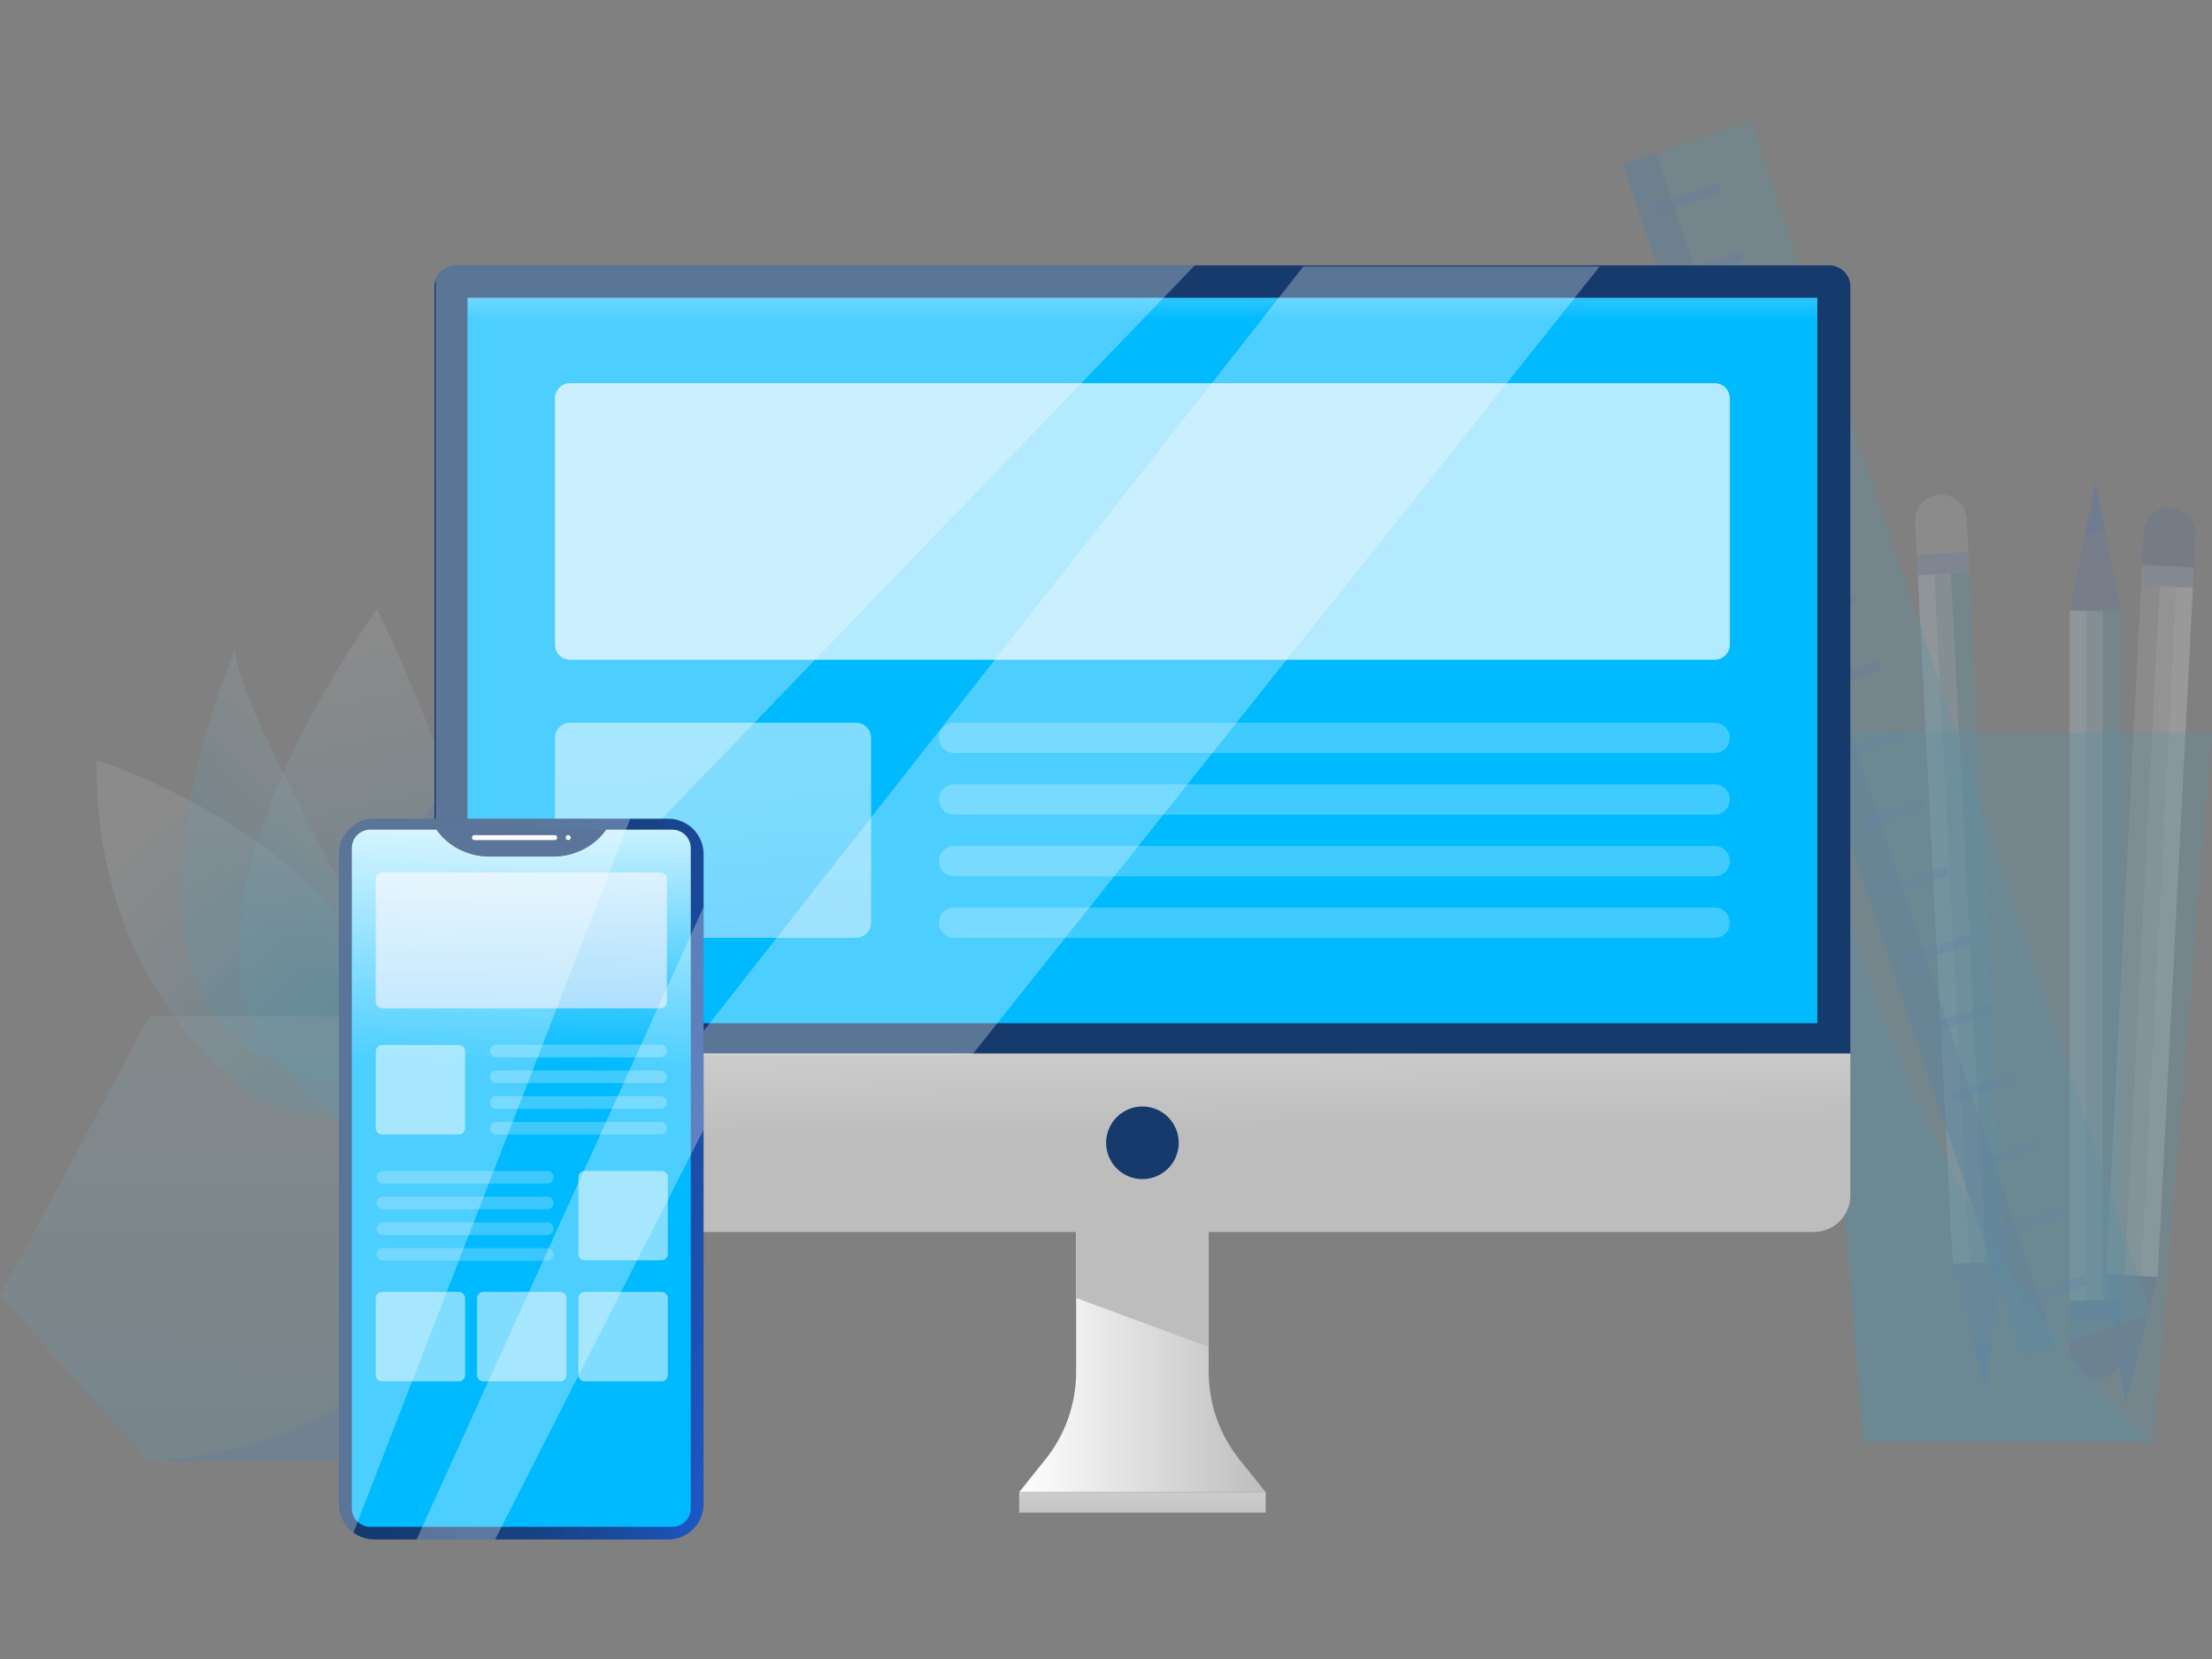 <svg width="600" height="450" viewBox="0 0 600 450" fill="none" xmlns="http://www.w3.org/2000/svg">
<rect x="0" y="0" width="600" height="450" fill="#808080" stroke="none"/>
<g opacity="0.3">
<path opacity="0.3" d="M102.277 165.278C102.277 165.278 40.601 248.824 75.78 288.703C110.958 328.583 119.536 288.703 119.536 288.703C119.536 288.703 154.056 273.379 102.277 165.278Z" fill="url(#paint0_linear)"/>
<path opacity="0.3" d="M63.673 176.772C63.673 176.772 20.435 274.654 82.616 292.082C144.798 309.511 69.204 210.437 63.673 176.772Z" fill="url(#paint1_linear)"/>
<path opacity="0.3" d="M100.553 287.942C100.553 287.942 81.647 251.531 144.241 183.763C144.241 183.763 171.419 277.984 100.553 287.942Z" fill="url(#paint2_linear)"/>
<path opacity="0.3" d="M26.194 206.174C26.194 206.174 86.739 224.777 109.122 273.674C131.504 322.571 70.882 298.39 70.882 298.39C70.882 298.39 25.713 272.493 26.194 206.174Z" fill="url(#paint3_linear)"/>
<path opacity="0.3" d="M164.496 200.653C164.496 200.653 93.49 238.43 96.29 287.603C99.09 336.776 174.489 260.748 164.496 200.653Z" fill="url(#paint4_linear)"/>
<path opacity="0.3" d="M190.664 351.549L150.176 396.354H40.489L0 351.549L40.488 275.717H150.174L190.664 351.549Z" fill="url(#paint5_linear)"/>
<path opacity="0.3" d="M190.664 351.548L150.176 396.354H40.489C144.761 389.942 150.176 275.717 150.176 275.717L190.664 351.548Z" fill="url(#paint6_linear)"/>
<path opacity="0.3" d="M575.417 165.656H561.385V352.772H575.417V165.656Z" fill="url(#paint7_linear)"/>
<path opacity="0.3" d="M570.37 165.656H561.385V352.772H570.37V165.656Z" fill="url(#paint8_linear)"/>
<path opacity="0.3" d="M565.877 165.656H561.385V352.772H565.877V165.656Z" fill="url(#paint9_linear)"/>
<path opacity="0.3" d="M561.385 352.772H575.416V367.277C575.416 368.198 575.235 369.11 574.882 369.961C574.53 370.813 574.013 371.586 573.361 372.237C572.71 372.889 571.937 373.406 571.085 373.758C570.234 374.111 569.322 374.292 568.401 374.292V374.292C566.54 374.292 564.755 373.553 563.44 372.237C562.124 370.922 561.385 369.137 561.385 367.277V352.772Z" fill="url(#paint10_linear)"/>
<path opacity="0.3" d="M568.402 130.825L573.313 155.222L575.415 165.655H561.384L563.485 155.222L568.402 130.825Z" fill="url(#paint11_linear)"/>
<path opacity="0.3" d="M561.385 358.358H575.417V352.772H561.385V358.358Z" fill="url(#paint12_linear)"/>
<path opacity="0.3" d="M568.402 130.825L571.117 144.312L565.511 145.17L568.402 130.825Z" fill="url(#paint13_linear)"/>
<path opacity="0.3" d="M580.781 158.719L571.238 345.649L585.256 346.364L594.799 159.435L580.781 158.719Z" fill="url(#paint14_linear)"/>
<path opacity="0.3" d="M585.822 158.975L576.28 345.905L585.255 346.363L594.798 159.433L585.822 158.975Z" fill="url(#paint15_linear)"/>
<path opacity="0.3" d="M590.309 159.203L580.766 346.133L585.254 346.362L594.797 159.433L590.309 159.203Z" fill="url(#paint16_linear)"/>
<path opacity="0.3" d="M594.749 159.486L580.736 158.774L581.472 144.288C581.519 143.368 581.746 142.466 582.141 141.634C582.537 140.801 583.092 140.055 583.776 139.438C584.46 138.82 585.258 138.343 586.126 138.034C586.994 137.725 587.915 137.59 588.835 137.637V137.637C589.755 137.684 590.657 137.911 591.489 138.307C592.321 138.702 593.068 139.257 593.685 139.941C594.303 140.625 594.78 141.424 595.089 142.292C595.398 143.16 595.532 144.08 595.486 145L594.749 159.486Z" fill="url(#paint17_linear)"/>
<path opacity="0.3" d="M576.477 380.791L572.811 356.175L571.242 345.65L585.254 346.362L582.626 356.674L576.477 380.791Z" fill="url(#paint18_linear)"/>
<path opacity="0.3" d="M595.034 153.906L581.02 153.194L580.736 158.773L594.751 159.485L595.034 153.906Z" fill="url(#paint19_linear)"/>
<path opacity="0.3" d="M576.477 380.791L574.45 367.182L580.092 366.61L576.477 380.791Z" fill="url(#paint20_linear)"/>
<path opacity="0.3" d="M534.214 155.31L520.2 156.022L529.696 342.898L543.71 342.185L534.214 155.31Z" fill="url(#paint21_linear)"/>
<path opacity="0.3" d="M529.172 155.566L520.2 156.022L529.696 342.898L538.668 342.442L529.172 155.566Z" fill="url(#paint22_linear)"/>
<path opacity="0.3" d="M524.686 155.794L520.2 156.022L529.696 342.898L534.182 342.67L524.686 155.794Z" fill="url(#paint23_linear)"/>
<path opacity="0.3" d="M520.199 156.023L534.213 155.31L533.477 140.824C533.382 138.966 532.553 137.221 531.172 135.974C529.792 134.727 527.972 134.079 526.114 134.174V134.174C524.255 134.268 522.511 135.097 521.263 136.478C520.016 137.859 519.369 139.678 519.463 141.536L520.199 156.023Z" fill="url(#paint24_linear)"/>
<path opacity="0.3" d="M538.474 377.327L542.14 352.712L543.709 342.186L529.696 342.899L532.325 353.211L538.474 377.327Z" fill="url(#paint25_linear)"/>
<path opacity="0.3" d="M520.199 156.022L534.214 155.31L533.93 149.731L519.916 150.443L520.199 156.022Z" fill="url(#paint26_linear)"/>
<path opacity="0.3" d="M538.473 377.327L540.5 363.719L534.858 363.146L538.473 377.327Z" fill="url(#paint27_linear)"/>
<path opacity="0.3" d="M474.961 33L440.188 44.663L548.689 368.151L583.462 356.488L474.961 33Z" fill="url(#paint28_linear)"/>
<path opacity="0.3" d="M449.153 41.657L440.188 44.663L548.689 368.151L557.654 365.145L449.153 41.657Z" fill="url(#paint29_linear)"/>
<path opacity="0.3" d="M472.16 68.355L455.047 74.095L455.85 76.489L472.963 70.749L472.16 68.355Z" fill="url(#paint30_linear)"/>
<path opacity="0.3" d="M465.949 49.839L448.836 55.579L449.639 57.973L466.752 52.233L465.949 49.839Z" fill="url(#paint31_linear)"/>
<path opacity="0.3" d="M478.37 86.87L461.257 92.611L462.06 95.005L479.173 89.265L478.37 86.87Z" fill="url(#paint32_linear)"/>
<path opacity="0.3" d="M484.58 105.386L467.468 111.127L468.271 113.521L485.384 107.781L484.58 105.386Z" fill="url(#paint33_linear)"/>
<path opacity="0.3" d="M490.791 123.902L473.678 129.642L474.481 132.037L491.594 126.296L490.791 123.902Z" fill="url(#paint34_linear)"/>
<path opacity="0.3" d="M497.003 142.418L479.888 148.159L480.692 150.553L497.806 144.813L497.003 142.418Z" fill="url(#paint35_linear)"/>
<path opacity="0.3" d="M503.212 160.934L486.099 166.674L486.902 169.069L504.015 163.328L503.212 160.934Z" fill="url(#paint36_linear)"/>
<path opacity="0.3" d="M509.424 179.45L492.309 185.19L493.112 187.585L510.227 181.845L509.424 179.45Z" fill="url(#paint37_linear)"/>
<path opacity="0.3" d="M515.633 197.966L498.52 203.707L499.323 206.101L516.436 200.36L515.633 197.966Z" fill="url(#paint38_linear)"/>
<path opacity="0.3" d="M521.843 216.482L504.73 222.222L505.533 224.617L522.646 218.876L521.843 216.482Z" fill="url(#paint39_linear)"/>
<path opacity="0.3" d="M528.054 234.998L510.941 240.738L511.744 243.133L528.857 237.392L528.054 234.998Z" fill="url(#paint40_linear)"/>
<path opacity="0.3" d="M534.266 253.514L517.151 259.254L517.954 261.649L535.069 255.908L534.266 253.514Z" fill="url(#paint41_linear)"/>
<path opacity="0.3" d="M540.474 272.03L523.362 277.77L524.165 280.164L541.278 274.424L540.474 272.03Z" fill="url(#paint42_linear)"/>
<path opacity="0.3" d="M546.685 290.546L529.572 296.286L530.375 298.68L547.488 292.94L546.685 290.546Z" fill="url(#paint43_linear)"/>
<path opacity="0.3" d="M552.895 309.062L535.782 314.802L536.586 317.197L553.698 311.456L552.895 309.062Z" fill="url(#paint44_linear)"/>
<path opacity="0.3" d="M559.106 327.577L541.993 333.318L542.796 335.712L559.909 329.972L559.106 327.577Z" fill="url(#paint45_linear)"/>
<path opacity="0.3" d="M565.316 346.094L548.203 351.834L549.007 354.228L566.119 348.488L565.316 346.094Z" fill="url(#paint46_linear)"/>
<path opacity="0.3" d="M505.429 391.15H584.321L600 198.818H489.75L505.429 391.15Z" fill="url(#paint47_linear)"/>
<path opacity="0.3" d="M489.75 198.818C489.75 198.818 508.964 324.637 584.321 391.15H505.429L489.75 198.818Z" fill="url(#paint48_linear)"/>
</g>
<path d="M343.323 404.747H276.443L283.558 395.872C288.96 389.139 291.903 380.766 291.902 372.134V309.976H327.85V372.134C327.854 380.765 330.797 389.137 336.194 395.872L343.323 404.747Z" fill="url(#paint49_linear)"/>
<path d="M343.321 404.751H276.44V410.29H343.321V404.751Z" fill="url(#paint50_linear)"/>
<path d="M327.851 316.949V365.356L291.903 352.071V316.949H327.851Z" fill="url(#paint51_linear)"/>
<path d="M501.905 77.705L501.9 285.784H117.853L117.857 77.705C117.858 77.034 117.975 76.368 118.202 75.738C118.605 74.638 119.337 73.689 120.297 73.019C121.257 72.349 122.4 71.99 123.571 71.991H496.191C496.942 71.991 497.685 72.139 498.378 72.426C499.071 72.713 499.701 73.134 500.232 73.665C500.762 74.195 501.183 74.825 501.47 75.518C501.757 76.212 501.905 76.954 501.905 77.705Z" fill="url(#paint52_linear)"/>
<path d="M117.856 285.784H501.906V324.247C501.906 326.881 500.859 329.406 498.997 331.269C497.135 333.131 494.61 334.177 491.976 334.177H127.785C125.152 334.177 122.626 333.131 120.764 331.269C118.902 329.406 117.856 326.881 117.856 324.247V285.784Z" fill="url(#paint53_linear)"/>
<path d="M492.948 80.769H126.814V277.555H492.948V80.769Z" fill="url(#paint54_linear)"/>
<path d="M319.465 312.243C320.715 306.95 317.437 301.646 312.143 300.397C306.85 299.147 301.546 302.425 300.297 307.718C299.047 313.011 302.325 318.315 307.618 319.565C312.911 320.815 318.215 317.537 319.465 312.243Z" fill="url(#paint55_linear)"/>
<path opacity="0.5" d="M232.183 196.038H154.636C152.371 196.038 150.535 197.874 150.535 200.139V250.287C150.535 252.552 152.371 254.388 154.636 254.388H232.183C234.448 254.388 236.283 252.552 236.283 250.287V200.139C236.283 197.874 234.448 196.038 232.183 196.038Z" fill="url(#paint56_linear)"/>
<path opacity="0.7" d="M465.117 103.937H154.636C152.371 103.937 150.535 105.773 150.535 108.038V174.855C150.535 177.12 152.371 178.956 154.636 178.956H465.117C467.382 178.956 469.218 177.12 469.218 174.855V108.038C469.218 105.773 467.382 103.937 465.117 103.937Z" fill="url(#paint57_linear)"/>
<g opacity="0.5">
<path opacity="0.5" d="M465.117 204.239H258.788C257.7 204.239 256.657 203.807 255.888 203.038C255.119 202.269 254.687 201.226 254.687 200.138V200.138C254.687 199.051 255.119 198.008 255.888 197.239C256.657 196.47 257.7 196.038 258.788 196.038H465.117C465.656 196.038 466.189 196.144 466.686 196.35C467.184 196.556 467.636 196.858 468.017 197.239C468.397 197.62 468.699 198.072 468.906 198.569C469.112 199.067 469.218 199.6 469.218 200.138C469.218 200.677 469.112 201.21 468.906 201.707C468.699 202.205 468.397 202.657 468.017 203.038C467.636 203.419 467.184 203.721 466.686 203.927C466.189 204.133 465.656 204.239 465.117 204.239V204.239Z" fill="url(#paint58_linear)"/>
<path opacity="0.5" d="M465.117 254.388H258.788C257.7 254.388 256.657 253.956 255.888 253.187C255.119 252.418 254.687 251.375 254.687 250.287C254.687 249.2 255.119 248.157 255.888 247.388C256.657 246.619 257.7 246.187 258.788 246.187H465.117C465.656 246.187 466.189 246.293 466.686 246.499C467.184 246.705 467.636 247.007 468.017 247.388C468.397 247.768 468.699 248.221 468.906 248.718C469.112 249.216 469.218 249.749 469.218 250.287V250.287C469.218 250.826 469.112 251.359 468.906 251.856C468.699 252.354 468.397 252.806 468.017 253.187C467.636 253.568 467.184 253.87 466.686 254.076C466.189 254.282 465.656 254.388 465.117 254.388V254.388Z" fill="url(#paint59_linear)"/>
<path opacity="0.5" d="M465.117 229.471H258.788C256.523 229.471 254.687 231.307 254.687 233.571C254.687 235.836 256.523 237.672 258.788 237.672H465.117C467.382 237.672 469.217 235.836 469.217 233.571C469.217 231.307 467.382 229.471 465.117 229.471Z" fill="url(#paint60_linear)"/>
<path opacity="0.5" d="M465.117 220.955H258.788C257.7 220.955 256.657 220.523 255.888 219.754C255.119 218.985 254.687 217.942 254.687 216.855V216.855C254.687 215.767 255.119 214.724 255.888 213.955C256.657 213.186 257.7 212.754 258.788 212.754H465.117C466.205 212.754 467.248 213.186 468.017 213.955C468.786 214.724 469.218 215.767 469.218 216.855V216.855C469.218 217.393 469.112 217.926 468.906 218.424C468.699 218.921 468.397 219.373 468.017 219.754C467.636 220.135 467.184 220.437 466.686 220.643C466.189 220.849 465.656 220.955 465.117 220.955V220.955Z" fill="url(#paint61_linear)"/>
</g>
<path opacity="0.3" d="M324.076 71.991L130.066 273.462L118.202 285.784V75.738C118.605 74.638 119.337 73.689 120.297 73.019C121.257 72.349 122.4 71.99 123.571 71.991H324.076Z" fill="white"/>
<path opacity="0.3" d="M433.911 72.266L263.742 286.058L185.842 286.053L353.537 72.266H433.911Z" fill="white"/>
<path d="M160.013 225.281H112.853V238.859H160.013V225.281Z" fill="url(#paint62_linear)"/>
<path d="M181.24 222.077H101.556C100.295 222.077 99.045 222.326 97.88 222.809C96.714 223.292 95.655 224 94.763 224.893C93.871 225.785 93.164 226.845 92.681 228.01C92.199 229.176 91.951 230.426 91.951 231.688V407.975C91.954 410.521 92.966 412.963 94.767 414.764C96.568 416.565 99.01 417.578 101.556 417.58H181.24C182.502 417.58 183.751 417.332 184.917 416.85C186.083 416.367 187.143 415.66 188.035 414.768C188.927 413.876 189.635 412.817 190.119 411.651C190.602 410.486 190.851 409.236 190.851 407.975V231.688C190.851 230.425 190.603 229.175 190.12 228.009C189.637 226.843 188.929 225.784 188.037 224.891C187.144 223.999 186.084 223.291 184.918 222.808C183.752 222.325 182.502 222.076 181.24 222.077V222.077ZM127.968 227.203C127.971 227.012 128.046 226.829 128.179 226.691C128.246 226.624 128.326 226.571 128.414 226.535C128.501 226.499 128.596 226.48 128.69 226.481H150.456C150.551 226.481 150.645 226.5 150.733 226.536C150.82 226.572 150.9 226.625 150.967 226.693C151.034 226.76 151.087 226.839 151.124 226.927C151.16 227.014 151.179 227.108 151.179 227.203C151.177 227.393 151.1 227.575 150.964 227.708C150.829 227.842 150.646 227.916 150.456 227.915H128.691C128.596 227.916 128.503 227.899 128.415 227.863C128.328 227.828 128.248 227.776 128.181 227.71C128.113 227.644 128.06 227.565 128.023 227.478C127.987 227.391 127.968 227.297 127.968 227.203H127.968ZM153.394 227.203C153.393 227.061 153.434 226.922 153.513 226.804C153.591 226.685 153.702 226.593 153.833 226.538C153.964 226.483 154.108 226.468 154.247 226.495C154.386 226.522 154.515 226.59 154.615 226.69C154.716 226.79 154.784 226.918 154.813 227.057C154.841 227.196 154.827 227.34 154.773 227.471C154.719 227.602 154.627 227.714 154.509 227.793C154.391 227.872 154.252 227.914 154.11 227.914C153.921 227.914 153.74 227.84 153.606 227.706C153.471 227.573 153.395 227.392 153.394 227.203V227.203Z" fill="url(#paint63_linear)"/>
<path d="M164.383 225.045C161.25 229.583 155.786 232.336 149.911 232.336H132.888C127.013 232.336 121.549 229.583 118.416 225.045H100.433C99.777 225.045 99.126 225.174 98.519 225.426C97.913 225.677 97.361 226.045 96.897 226.51C96.432 226.974 96.064 227.526 95.813 228.133C95.561 228.739 95.432 229.39 95.432 230.047V409.137C95.432 409.793 95.561 410.444 95.813 411.05C96.064 411.657 96.433 412.208 96.897 412.673C97.361 413.137 97.913 413.506 98.519 413.757C99.126 414.009 99.777 414.138 100.433 414.138H182.366C183.692 414.138 184.964 413.611 185.902 412.673C186.84 411.735 187.367 410.463 187.367 409.137V230.047C187.367 229.39 187.238 228.739 186.986 228.133C186.735 227.526 186.367 226.974 185.902 226.51C185.438 226.045 184.886 225.677 184.28 225.426C183.673 225.174 183.022 225.045 182.366 225.045H164.383Z" fill="url(#paint64_linear)"/>
<path d="M118.418 225.047C118.472 225.127 118.526 225.203 118.585 225.279C118.693 225.429 118.801 225.575 118.914 225.722C119.011 225.851 119.113 225.975 119.216 226.099C119.318 226.228 119.421 226.347 119.528 226.471C119.642 226.595 119.755 226.725 119.869 226.849C119.984 226.972 120.101 227.091 120.22 227.21C120.338 227.328 120.462 227.448 120.586 227.565C120.829 227.797 121.082 228.018 121.341 228.239C121.47 228.347 121.6 228.449 121.734 228.557L122.139 228.864C122.273 228.966 122.413 229.063 122.554 229.161C122.694 229.258 122.834 229.355 122.98 229.446C123.12 229.538 123.265 229.624 123.411 229.716C123.702 229.893 123.998 230.061 124.3 230.222C124.451 230.298 124.602 230.379 124.758 230.454C124.909 230.53 125.065 230.605 125.222 230.675C125.378 230.745 125.535 230.815 125.696 230.885C126.014 231.022 126.332 231.144 126.661 231.263C126.823 231.322 126.984 231.376 127.152 231.43C127.383 231.505 127.615 231.576 127.847 231.64C127.879 231.651 127.915 231.662 127.955 231.672C128.197 231.737 128.445 231.802 128.693 231.856C128.855 231.894 129.016 231.931 129.178 231.964C129.351 232.001 129.523 232.033 129.696 232.06C129.764 232.071 129.832 232.082 129.9 232.094C129.992 232.111 130.084 232.127 130.175 232.138C130.262 232.154 130.348 232.165 130.44 232.175C130.456 232.175 130.472 232.181 130.488 232.181L130.849 232.229C130.986 232.24 131.119 232.256 131.254 232.267C131.555 232.294 131.857 232.315 132.164 232.321C132.402 232.332 132.639 232.337 132.881 232.337H149.914C150.129 232.337 150.345 232.332 150.562 232.326C150.842 232.315 151.123 232.299 151.397 232.278C151.586 232.262 151.775 232.244 151.963 232.224C152.055 232.213 152.141 232.202 152.233 232.19C152.37 232.174 152.503 232.158 152.632 232.136C152.858 232.102 153.079 232.066 153.3 232.028C153.51 231.99 153.721 231.947 153.931 231.899C154.152 231.85 154.378 231.796 154.605 231.737C154.82 231.683 155.036 231.624 155.246 231.559C155.478 231.489 155.71 231.419 155.936 231.338C155.942 231.338 155.947 231.333 155.952 231.333C155.958 231.333 155.968 231.327 155.974 231.327C156.152 231.263 156.324 231.198 156.502 231.133C156.653 231.079 156.804 231.015 156.949 230.955C157.364 230.783 157.774 230.6 158.177 230.395C158.333 230.314 158.49 230.233 158.641 230.152C158.792 230.072 158.937 229.991 159.082 229.904C159.093 229.902 159.103 229.896 159.11 229.888C159.255 229.802 159.401 229.718 159.541 229.63C159.686 229.538 159.832 229.446 159.977 229.349H159.983C159.993 229.344 160.004 229.333 160.015 229.328V229.322C160.144 229.236 160.274 229.15 160.403 229.053C160.543 228.956 160.683 228.853 160.824 228.751C161.034 228.589 161.244 228.427 161.444 228.255C161.638 228.093 161.826 227.932 162.015 227.759C162.025 227.754 162.031 227.743 162.042 227.732C162.15 227.635 162.252 227.538 162.355 227.435C162.491 227.306 162.624 227.177 162.753 227.042C162.883 226.908 163.012 226.767 163.136 226.627C163.233 226.525 163.325 226.423 163.411 226.314C163.535 226.169 163.654 226.023 163.772 225.878C163.988 225.608 164.193 225.332 164.386 225.048L118.418 225.047ZM150.969 227.704C150.903 227.772 150.823 227.825 150.735 227.861C150.647 227.897 150.553 227.915 150.458 227.914H128.691C128.596 227.916 128.503 227.898 128.415 227.863C128.328 227.828 128.248 227.776 128.181 227.709C128.114 227.643 128.061 227.564 128.024 227.477C127.987 227.39 127.969 227.297 127.968 227.203C127.971 227.012 128.046 226.829 128.179 226.691C128.246 226.624 128.326 226.571 128.413 226.535C128.501 226.498 128.595 226.48 128.69 226.481H150.456C150.648 226.481 150.831 226.557 150.967 226.693C151.102 226.828 151.179 227.012 151.179 227.203C151.178 227.296 151.159 227.389 151.123 227.475C151.087 227.561 151.035 227.639 150.968 227.704H150.969ZM154.112 227.914C153.97 227.914 153.832 227.872 153.714 227.793C153.596 227.714 153.504 227.602 153.45 227.471C153.396 227.34 153.382 227.196 153.41 227.057C153.438 226.917 153.507 226.79 153.607 226.69C153.708 226.59 153.836 226.522 153.975 226.495C154.115 226.468 154.259 226.483 154.389 226.538C154.52 226.593 154.632 226.685 154.71 226.804C154.788 226.922 154.829 227.061 154.828 227.203C154.828 227.297 154.81 227.39 154.773 227.476C154.737 227.563 154.684 227.642 154.618 227.708C154.551 227.774 154.472 227.826 154.385 227.862C154.298 227.897 154.205 227.915 154.111 227.914H154.112Z" fill="url(#paint65_linear)"/>
<path opacity="0.7" d="M179.183 236.662H103.619C102.674 236.662 101.907 237.429 101.907 238.374V271.788C101.907 272.734 102.674 273.5 103.619 273.5H179.183C180.128 273.5 180.894 272.734 180.894 271.788V238.374C180.894 237.429 180.128 236.662 179.183 236.662Z" fill="url(#paint66_linear)"/>
<path opacity="0.5" d="M124.45 283.478H103.619C102.674 283.478 101.907 284.244 101.907 285.189V306.02C101.907 306.965 102.674 307.731 103.619 307.731H124.45C125.395 307.731 126.161 306.965 126.161 306.02V285.189C126.161 284.244 125.395 283.478 124.45 283.478Z" fill="url(#paint67_linear)"/>
<path opacity="0.5" d="M179.435 317.609H158.604C157.659 317.609 156.892 318.375 156.892 319.32V340.151C156.892 341.096 157.659 341.862 158.604 341.862H179.435C180.38 341.862 181.146 341.096 181.146 340.151V319.32C181.146 318.375 180.38 317.609 179.435 317.609Z" fill="url(#paint68_linear)"/>
<path opacity="0.5" d="M124.45 350.434H103.619C102.674 350.434 101.907 351.201 101.907 352.146V372.977C101.907 373.922 102.674 374.688 103.619 374.688H124.45C125.395 374.688 126.161 373.922 126.161 372.977V352.146C126.161 351.201 125.395 350.434 124.45 350.434Z" fill="url(#paint69_linear)"/>
<path opacity="0.5" d="M179.435 350.434H158.604C157.659 350.434 156.892 351.201 156.892 352.146V372.977C156.892 373.922 157.659 374.688 158.604 374.688H179.435C180.38 374.688 181.146 373.922 181.146 372.977V352.146C181.146 351.201 180.38 350.434 179.435 350.434Z" fill="url(#paint70_linear)"/>
<path opacity="0.5" d="M151.942 350.434H131.111C130.166 350.434 129.4 351.201 129.4 352.146V372.977C129.4 373.922 130.166 374.688 131.111 374.688H151.942C152.888 374.688 153.654 373.922 153.654 372.977V352.146C153.654 351.201 152.888 350.434 151.942 350.434Z" fill="url(#paint71_linear)"/>
<g opacity="0.5">
<path opacity="0.5" d="M179.183 286.8H134.602C134.148 286.8 133.713 286.62 133.392 286.299C133.071 285.978 132.891 285.543 132.891 285.089V285.089C132.891 284.635 133.071 284.199 133.392 283.878C133.713 283.558 134.148 283.377 134.602 283.377H179.183C179.407 283.377 179.63 283.421 179.838 283.507C180.045 283.593 180.234 283.72 180.393 283.878C180.552 284.037 180.678 284.226 180.764 284.434C180.85 284.641 180.894 284.864 180.894 285.089V285.089C180.894 285.313 180.85 285.536 180.764 285.744C180.678 285.951 180.552 286.14 180.393 286.299C180.234 286.458 180.045 286.584 179.838 286.67C179.63 286.756 179.407 286.8 179.183 286.8V286.8Z" fill="url(#paint72_linear)"/>
<path opacity="0.5" d="M179.182 307.731H134.602C134.148 307.731 133.713 307.551 133.392 307.23C133.071 306.909 132.89 306.474 132.89 306.02V306.02C132.89 305.566 133.071 305.131 133.392 304.81C133.713 304.489 134.148 304.308 134.602 304.308H179.182C179.407 304.308 179.63 304.353 179.837 304.439C180.045 304.525 180.234 304.651 180.393 304.81C180.552 304.969 180.678 305.157 180.764 305.365C180.85 305.573 180.894 305.795 180.894 306.02V306.02C180.894 306.245 180.85 306.467 180.764 306.675C180.678 306.883 180.552 307.071 180.393 307.23C180.234 307.389 180.045 307.515 179.837 307.601C179.63 307.687 179.407 307.731 179.182 307.731Z" fill="url(#paint73_linear)"/>
<path opacity="0.5" d="M179.182 300.754H134.602C134.148 300.754 133.713 300.574 133.392 300.253C133.071 299.932 132.89 299.497 132.89 299.043V299.043C132.89 298.589 133.071 298.154 133.392 297.833C133.713 297.512 134.148 297.331 134.602 297.331H179.182C179.407 297.331 179.63 297.376 179.837 297.462C180.045 297.548 180.234 297.674 180.393 297.833C180.552 297.991 180.678 298.18 180.764 298.388C180.85 298.595 180.894 298.818 180.894 299.043V299.043C180.894 299.268 180.85 299.49 180.764 299.698C180.678 299.905 180.552 300.094 180.393 300.253C180.234 300.412 180.045 300.538 179.837 300.624C179.63 300.71 179.407 300.754 179.182 300.754Z" fill="url(#paint74_linear)"/>
<path opacity="0.5" d="M179.182 290.354H134.602C133.657 290.354 132.89 291.12 132.89 292.066C132.89 293.011 133.657 293.777 134.602 293.777H179.182C180.128 293.777 180.894 293.011 180.894 292.066C180.894 291.12 180.128 290.354 179.182 290.354Z" fill="url(#paint75_linear)"/>
</g>
<g opacity="0.5">
<path opacity="0.5" d="M148.452 321.032H103.871C103.417 321.032 102.982 320.852 102.661 320.531C102.34 320.21 102.16 319.774 102.16 319.32V319.32C102.16 319.096 102.204 318.873 102.29 318.665C102.376 318.458 102.502 318.269 102.661 318.11C102.82 317.951 103.008 317.825 103.216 317.739C103.424 317.653 103.646 317.609 103.871 317.609H148.452C148.906 317.609 149.341 317.789 149.662 318.11C149.983 318.431 150.163 318.866 150.163 319.32C150.163 319.774 149.983 320.21 149.662 320.531C149.341 320.852 148.906 321.032 148.452 321.032V321.032Z" fill="url(#paint76_linear)"/>
<path opacity="0.5" d="M148.452 341.963H103.871C103.646 341.963 103.424 341.919 103.216 341.833C103.008 341.747 102.82 341.62 102.661 341.461C102.502 341.303 102.376 341.114 102.29 340.906C102.204 340.699 102.159 340.476 102.159 340.251V340.251C102.159 340.026 102.204 339.804 102.29 339.596C102.376 339.389 102.502 339.2 102.661 339.041C102.82 338.882 103.008 338.756 103.216 338.67C103.424 338.584 103.646 338.54 103.871 338.54H148.452C148.905 338.54 149.341 338.72 149.662 339.041C149.983 339.362 150.163 339.797 150.163 340.251C150.163 340.705 149.983 341.14 149.662 341.461C149.341 341.783 148.905 341.963 148.452 341.963V341.963Z" fill="url(#paint77_linear)"/>
<path opacity="0.5" d="M148.452 334.986H103.871C103.646 334.986 103.424 334.942 103.216 334.856C103.008 334.77 102.82 334.643 102.661 334.484C102.502 334.325 102.376 334.137 102.29 333.929C102.204 333.721 102.159 333.499 102.159 333.274V333.274C102.159 332.82 102.34 332.385 102.661 332.064C102.982 331.743 103.417 331.563 103.871 331.563H148.452C148.905 331.563 149.341 331.743 149.662 332.064C149.983 332.385 150.163 332.82 150.163 333.274C150.163 333.728 149.983 334.163 149.662 334.484C149.341 334.805 148.905 334.986 148.452 334.986V334.986Z" fill="url(#paint78_linear)"/>
<path opacity="0.5" d="M148.452 328.009H103.871C103.646 328.009 103.424 327.965 103.216 327.879C103.008 327.793 102.82 327.666 102.661 327.508C102.502 327.349 102.376 327.16 102.29 326.952C102.204 326.745 102.159 326.522 102.159 326.297V326.297C102.159 325.843 102.34 325.408 102.661 325.087C102.982 324.766 103.417 324.586 103.871 324.586H148.452C148.905 324.586 149.341 324.766 149.662 325.087C149.983 325.408 150.163 325.843 150.163 326.297V326.297C150.163 326.751 149.983 327.187 149.662 327.508C149.341 327.828 148.905 328.009 148.452 328.009V328.009Z" fill="url(#paint79_linear)"/>
</g>
<path opacity="0.3" d="M170.95 222.077L169.797 225.047L165.294 236.663L151.01 273.498L147.183 283.378L145.853 286.801L144.479 290.353L143.153 293.776L141.773 297.328L140.447 300.751L139.067 304.308L137.741 307.731L133.914 317.606L132.588 321.028L131.208 324.586L129.878 328.009L128.503 331.561L127.177 334.984L125.797 338.536L124.472 341.959L121.189 350.433L111.783 374.688L110.214 378.736L101.908 400.155L97.013 412.779L95.876 415.712C94.659 414.822 93.668 413.657 92.987 412.311C92.305 410.966 91.95 409.479 91.952 407.97V231.688C91.952 230.426 92.2 229.176 92.682 228.01C93.165 226.845 93.872 225.785 94.764 224.893C95.656 224 96.715 223.292 97.881 222.809C99.046 222.326 100.295 222.077 101.557 222.077H170.95Z" fill="white"/>
<path opacity="0.3" d="M190.851 245.988V306.406L187.369 313.252L181.149 325.482L172.815 341.863L168.46 350.434L156.892 373.175L153.652 379.546L141.729 402.989L136.059 414.135L134.307 417.58H112.999L114.562 414.135L119.618 402.989L126.162 388.564L129.402 381.427L130.62 378.738L132.458 374.69L143.465 350.434L147.308 341.96L148.861 338.538L156.892 320.836L158.359 317.607L162.838 307.732L164.391 304.309L166.002 300.752L167.555 297.329L169.166 293.777L170.724 290.354L172.336 286.802L173.888 283.379L178.367 273.498L180.895 267.931L187.369 253.663L190.851 245.988Z" fill="white"/>
<defs>
<linearGradient id="paint0_linear" x1="94.315" y1="174.17" x2="110.471" y2="256.834" gradientUnits="userSpaceOnUse">
<stop stop-color="white"/>
<stop offset="1" stop-color="#00BAFF"/>
</linearGradient>
<linearGradient id="paint1_linear" x1="92.818" y1="198.364" x2="55.919" y2="232.731" gradientUnits="userSpaceOnUse">
<stop stop-color="white"/>
<stop offset="1" stop-color="#00BAFF"/>
</linearGradient>
<linearGradient id="paint2_linear" x1="105.441" y1="195.64" x2="150.35" y2="221.633" gradientUnits="userSpaceOnUse">
<stop stop-color="#2269F9"/>
<stop offset="1" stop-color="#165BCB"/>
</linearGradient>
<linearGradient id="paint3_linear" x1="40.78" y1="224.144" x2="89.193" y2="274.403" gradientUnits="userSpaceOnUse">
<stop stop-color="white"/>
<stop offset="1" stop-color="#00BAFF"/>
</linearGradient>
<linearGradient id="paint4_linear" x1="159.664" y1="219.351" x2="90.538" y2="258.786" gradientUnits="userSpaceOnUse">
<stop stop-color="#2269F9"/>
<stop offset="1" stop-color="#165BCB"/>
</linearGradient>
<linearGradient id="paint5_linear" x1="102.196" y1="203.697" x2="98.072" y2="426.628" gradientUnits="userSpaceOnUse">
<stop stop-color="white"/>
<stop offset="1" stop-color="#00BAFF"/>
</linearGradient>
<linearGradient id="paint6_linear" x1="121.283" y1="154.718" x2="117.6" y2="372.985" gradientUnits="userSpaceOnUse">
<stop stop-color="white"/>
<stop offset="1" stop-color="#2166F0"/>
</linearGradient>
<linearGradient id="paint7_linear" x1="3353.16" y1="-3363.36" x2="3321.64" y2="-3369.66" gradientUnits="userSpaceOnUse">
<stop stop-color="white"/>
<stop offset="1" stop-color="#00BAFF"/>
</linearGradient>
<linearGradient id="paint8_linear" x1="3353.15" y1="-3337.91" x2="3382.08" y2="-3344.36" gradientUnits="userSpaceOnUse">
<stop stop-color="white"/>
<stop offset="1" stop-color="#00BAFF"/>
</linearGradient>
<linearGradient id="paint9_linear" x1="3355.26" y1="-3341.1" x2="3359.5" y2="-3341.29" gradientUnits="userSpaceOnUse">
<stop stop-color="white"/>
<stop offset="1" stop-color="#00BAFF"/>
</linearGradient>
<linearGradient id="paint10_linear" x1="3350.55" y1="-3537.36" x2="3355.74" y2="-3501.68" gradientUnits="userSpaceOnUse">
<stop stop-color="#2269F9"/>
<stop offset="1" stop-color="#165BCB"/>
</linearGradient>
<linearGradient id="paint11_linear" x1="2938.97" y1="134.342" x2="2962.73" y2="169.25" gradientUnits="userSpaceOnUse">
<stop stop-color="#2269F9"/>
<stop offset="1" stop-color="#165BCB"/>
</linearGradient>
<linearGradient id="paint12_linear" x1="-1798.58" y1="355.565" x2="-1812.61" y2="355.565" gradientUnits="userSpaceOnUse">
<stop stop-color="#2269F9"/>
<stop offset="1" stop-color="#165BCB"/>
</linearGradient>
<linearGradient id="paint13_linear" x1="2942.12" y1="112.247" x2="2943.94" y2="132.825" gradientUnits="userSpaceOnUse">
<stop stop-color="#2269F9"/>
<stop offset="1" stop-color="#165BCB"/>
</linearGradient>
<linearGradient id="paint14_linear" x1="-358.92" y1="2655.11" x2="-502.354" y2="2647.81" gradientUnits="userSpaceOnUse">
<stop stop-color="white"/>
<stop offset="1" stop-color="#00BAFF"/>
</linearGradient>
<linearGradient id="paint15_linear" x1="-331.156" y1="2658.97" x2="-461.2" y2="2652.32" gradientUnits="userSpaceOnUse">
<stop stop-color="white"/>
<stop offset="1" stop-color="#00BAFF"/>
</linearGradient>
<linearGradient id="paint16_linear" x1="-332.199" y1="2659.1" x2="-404.657" y2="2655.4" gradientUnits="userSpaceOnUse">
<stop stop-color="white"/>
<stop offset="1" stop-color="#00BAFF"/>
</linearGradient>
<linearGradient id="paint17_linear" x1="-1866.26" y1="-739.34" x2="-1861.42" y2="-703.585" gradientUnits="userSpaceOnUse">
<stop stop-color="#2269F9"/>
<stop offset="1" stop-color="#165BCB"/>
</linearGradient>
<linearGradient id="paint18_linear" x1="-460.187" y1="1775.15" x2="-444.573" y2="1779.25" gradientUnits="userSpaceOnUse">
<stop stop-color="#2269F9"/>
<stop offset="1" stop-color="#165BCB"/>
</linearGradient>
<linearGradient id="paint19_linear" x1="2912.76" y1="274.479" x2="2927.04" y2="275.204" gradientUnits="userSpaceOnUse">
<stop stop-color="white"/>
<stop offset="1" stop-color="#00BAFF"/>
</linearGradient>
<linearGradient id="paint20_linear" x1="2930.74" y1="373.7" x2="2936.38" y2="373.7" gradientUnits="userSpaceOnUse">
<stop stop-color="#2269F9"/>
<stop offset="1" stop-color="#165BCB"/>
</linearGradient>
<linearGradient id="paint21_linear" x1="3399.44" y1="-986.656" x2="3367.79" y2="-991.301" gradientUnits="userSpaceOnUse">
<stop stop-color="white"/>
<stop offset="1" stop-color="#00BAFF"/>
</linearGradient>
<linearGradient id="paint22_linear" x1="3400.7" y1="-961.428" x2="3429.19" y2="-969.302" gradientUnits="userSpaceOnUse">
<stop stop-color="white"/>
<stop offset="1" stop-color="#00BAFF"/>
</linearGradient>
<linearGradient id="paint23_linear" x1="3402.65" y1="-964.711" x2="3406.91" y2="-965.127" gradientUnits="userSpaceOnUse">
<stop stop-color="white"/>
<stop offset="1" stop-color="#00BAFF"/>
</linearGradient>
<linearGradient id="paint24_linear" x1="3455.81" y1="-1013.51" x2="3460.65" y2="-977.756" gradientUnits="userSpaceOnUse">
<stop stop-color="#2269F9"/>
<stop offset="1" stop-color="white"/>
</linearGradient>
<linearGradient id="paint25_linear" x1="3109.33" y1="-2181.85" x2="3124.94" y2="-2177.75" gradientUnits="userSpaceOnUse">
<stop stop-color="#2269F9"/>
<stop offset="1" stop-color="#165BCB"/>
</linearGradient>
<linearGradient id="paint26_linear" x1="-1919.3" y1="277.189" x2="-1933.58" y2="277.915" gradientUnits="userSpaceOnUse">
<stop stop-color="#2269F9"/>
<stop offset="1" stop-color="#165BCB"/>
</linearGradient>
<linearGradient id="paint27_linear" x1="2970.3" y1="370.237" x2="2975.94" y2="370.237" gradientUnits="userSpaceOnUse">
<stop stop-color="#2269F9"/>
<stop offset="1" stop-color="#165BCB"/>
</linearGradient>
<linearGradient id="paint28_linear" x1="124.261" y1="-1834.11" x2="113.518" y2="-1830.47" gradientUnits="userSpaceOnUse">
<stop stop-color="white"/>
<stop offset="1" stop-color="#00BAFF"/>
</linearGradient>
<linearGradient id="paint29_linear" x1="93.192" y1="-1744.52" x2="81.71" y2="-1741.26" gradientUnits="userSpaceOnUse">
<stop stop-color="#2269F9"/>
<stop offset="1" stop-color="#165BCB"/>
</linearGradient>
<linearGradient id="paint30_linear" x1="2903.99" y1="-746.055" x2="2920.98" y2="-751.755" gradientUnits="userSpaceOnUse">
<stop stop-color="#2269F9"/>
<stop offset="1" stop-color="#165BCB"/>
</linearGradient>
<linearGradient id="paint31_linear" x1="2909.54" y1="-768.515" x2="2926.53" y2="-774.215" gradientUnits="userSpaceOnUse">
<stop stop-color="#2269F9"/>
<stop offset="1" stop-color="#165BCB"/>
</linearGradient>
<linearGradient id="paint32_linear" x1="2898.41" y1="-723.584" x2="2915.4" y2="-729.284" gradientUnits="userSpaceOnUse">
<stop stop-color="#2269F9"/>
<stop offset="1" stop-color="#165BCB"/>
</linearGradient>
<linearGradient id="paint33_linear" x1="2892.85" y1="-701.118" x2="2909.84" y2="-706.819" gradientUnits="userSpaceOnUse">
<stop stop-color="#2269F9"/>
<stop offset="1" stop-color="#165BCB"/>
</linearGradient>
<linearGradient id="paint34_linear" x1="2887.29" y1="-678.654" x2="2904.28" y2="-684.354" gradientUnits="userSpaceOnUse">
<stop stop-color="#2269F9"/>
<stop offset="1" stop-color="#165BCB"/>
</linearGradient>
<linearGradient id="paint35_linear" x1="2881.95" y1="-656.187" x2="2898.95" y2="-661.887" gradientUnits="userSpaceOnUse">
<stop stop-color="#2269F9"/>
<stop offset="1" stop-color="#165BCB"/>
</linearGradient>
<linearGradient id="paint36_linear" x1="2876.16" y1="-633.723" x2="2893.15" y2="-639.423" gradientUnits="userSpaceOnUse">
<stop stop-color="#2269F9"/>
<stop offset="1" stop-color="#165BCB"/>
</linearGradient>
<linearGradient id="paint37_linear" x1="2870.84" y1="-611.262" x2="2887.82" y2="-616.957" gradientUnits="userSpaceOnUse">
<stop stop-color="#2269F9"/>
<stop offset="1" stop-color="#165BCB"/>
</linearGradient>
<linearGradient id="paint38_linear" x1="2865.03" y1="-588.792" x2="2882.01" y2="-594.486" gradientUnits="userSpaceOnUse">
<stop stop-color="#2269F9"/>
<stop offset="1" stop-color="#165BCB"/>
</linearGradient>
<linearGradient id="paint39_linear" x1="2859.47" y1="-566.327" x2="2876.45" y2="-572.021" gradientUnits="userSpaceOnUse">
<stop stop-color="#2269F9"/>
<stop offset="1" stop-color="#165BCB"/>
</linearGradient>
<linearGradient id="paint40_linear" x1="2853.91" y1="-543.861" x2="2870.88" y2="-549.556" gradientUnits="userSpaceOnUse">
<stop stop-color="#2269F9"/>
<stop offset="1" stop-color="#165BCB"/>
</linearGradient>
<linearGradient id="paint41_linear" x1="2848.57" y1="-521.395" x2="2865.54" y2="-527.09" gradientUnits="userSpaceOnUse">
<stop stop-color="#2269F9"/>
<stop offset="1" stop-color="#165BCB"/>
</linearGradient>
<linearGradient id="paint42_linear" x1="2842.78" y1="-498.931" x2="2859.76" y2="-504.625" gradientUnits="userSpaceOnUse">
<stop stop-color="#2269F9"/>
<stop offset="1" stop-color="#165BCB"/>
</linearGradient>
<linearGradient id="paint43_linear" x1="2837.2" y1="-476.459" x2="2854.19" y2="-482.16" gradientUnits="userSpaceOnUse">
<stop stop-color="#2269F9"/>
<stop offset="1" stop-color="#165BCB"/>
</linearGradient>
<linearGradient id="paint44_linear" x1="2831.64" y1="-453.994" x2="2848.63" y2="-459.694" gradientUnits="userSpaceOnUse">
<stop stop-color="#2269F9"/>
<stop offset="1" stop-color="#165BCB"/>
</linearGradient>
<linearGradient id="paint45_linear" x1="2826.07" y1="-431.529" x2="2843.07" y2="-437.229" gradientUnits="userSpaceOnUse">
<stop stop-color="#2269F9"/>
<stop offset="1" stop-color="#165BCB"/>
</linearGradient>
<linearGradient id="paint46_linear" x1="2820.51" y1="-409.063" x2="2837.5" y2="-414.764" gradientUnits="userSpaceOnUse">
<stop stop-color="#2269F9"/>
<stop offset="1" stop-color="#165BCB"/>
</linearGradient>
<linearGradient id="paint47_linear" x1="2974.02" y1="139.195" x2="2936.15" y2="260.766" gradientUnits="userSpaceOnUse">
<stop stop-color="white"/>
<stop offset="1" stop-color="#00BAFF"/>
</linearGradient>
<linearGradient id="paint48_linear" x1="2973.76" y1="64.57" x2="2973.76" y2="159.005" gradientUnits="userSpaceOnUse">
<stop stop-color="white"/>
<stop offset="1" stop-color="#00BAFF"/>
</linearGradient>
<linearGradient id="paint49_linear" x1="276.443" y1="357.362" x2="343.323" y2="357.362" gradientUnits="userSpaceOnUse">
<stop stop-color="white"/>
<stop offset="1" stop-color="#BDBDBD"/>
</linearGradient>
<linearGradient id="paint50_linear" x1="268.348" y1="370.518" x2="268.693" y2="415.347" gradientUnits="userSpaceOnUse">
<stop stop-color="white"/>
<stop offset="1" stop-color="#BDBDBD"/>
</linearGradient>
<linearGradient id="paint51_linear" x1="309.086" y1="295.408" x2="310.324" y2="329.563" gradientUnits="userSpaceOnUse">
<stop stop-color="white"/>
<stop offset="1" stop-color="#BDBDBD"/>
</linearGradient>
<linearGradient id="paint52_linear" x1="309.879" y1="-18.229" x2="309.879" y2="19.185" gradientUnits="userSpaceOnUse">
<stop stop-color="#2168F7"/>
<stop offset="1" stop-color="#163A6B"/>
</linearGradient>
<linearGradient id="paint53_linear" x1="216.557" y1="206.033" x2="218.077" y2="309.555" gradientUnits="userSpaceOnUse">
<stop stop-color="white"/>
<stop offset="1" stop-color="#BDBDBD"/>
</linearGradient>
<linearGradient id="paint54_linear" x1="309.881" y1="53.023" x2="309.881" y2="86.87" gradientUnits="userSpaceOnUse">
<stop stop-color="white"/>
<stop offset="1" stop-color="#00BAFF"/>
</linearGradient>
<linearGradient id="paint55_linear" x1="313.166" y1="188.487" x2="311.259" y2="258.541" gradientUnits="userSpaceOnUse">
<stop stop-color="#2168F7"/>
<stop offset="1" stop-color="#163A6B"/>
</linearGradient>
<linearGradient id="paint56_linear" x1="192.209" y1="210.217" x2="208.594" y2="651.228" gradientUnits="userSpaceOnUse">
<stop stop-color="white"/>
<stop offset="1" stop-color="#2166F0"/>
</linearGradient>
<linearGradient id="paint57_linear" x1="314.657" y1="199.886" x2="316.618" y2="641.819" gradientUnits="userSpaceOnUse">
<stop stop-color="white"/>
<stop offset="1" stop-color="#2166F0"/>
</linearGradient>
<linearGradient id="paint58_linear" x1="392.416" y1="304.052" x2="392.437" y2="354.239" gradientUnits="userSpaceOnUse">
<stop stop-color="white"/>
<stop offset="1" stop-color="#2166F0"/>
</linearGradient>
<linearGradient id="paint59_linear" x1="379.329" y1="309.354" x2="379.351" y2="359.544" gradientUnits="userSpaceOnUse">
<stop stop-color="white"/>
<stop offset="1" stop-color="#2166F0"/>
</linearGradient>
<linearGradient id="paint60_linear" x1="383.62" y1="307.584" x2="383.642" y2="357.772" gradientUnits="userSpaceOnUse">
<stop stop-color="white"/>
<stop offset="1" stop-color="#2166F0"/>
</linearGradient>
<linearGradient id="paint61_linear" x1="388.125" y1="305.818" x2="388.146" y2="356.005" gradientUnits="userSpaceOnUse">
<stop stop-color="white"/>
<stop offset="1" stop-color="#2166F0"/>
</linearGradient>
<linearGradient id="paint62_linear" x1="135.867" y1="222.104" x2="135.816" y2="210.289" gradientUnits="userSpaceOnUse">
<stop stop-color="white"/>
<stop offset="1" stop-color="#00BAFF"/>
</linearGradient>
<linearGradient id="paint63_linear" x1="217.752" y1="364.012" x2="55.522" y2="339.987" gradientUnits="userSpaceOnUse">
<stop stop-color="#2168F7"/>
<stop offset="0.01" stop-color="#2066F2"/>
<stop offset="0.096" stop-color="#1D5ACE"/>
<stop offset="0.189" stop-color="#1B50AF"/>
<stop offset="0.291" stop-color="#194896"/>
<stop offset="0.404" stop-color="#174182"/>
<stop offset="0.534" stop-color="#163D75"/>
<stop offset="0.697" stop-color="#163A6D"/>
<stop offset="1" stop-color="#163A6B"/>
</linearGradient>
<linearGradient id="paint64_linear" x1="142.135" y1="206.892" x2="139.803" y2="289.286" gradientUnits="userSpaceOnUse">
<stop stop-color="white"/>
<stop offset="1" stop-color="#00BAFF"/>
</linearGradient>
<linearGradient id="paint65_linear" x1="181.302" y1="265.129" x2="179.528" y2="194.585" gradientUnits="userSpaceOnUse">
<stop stop-color="#2168F7"/>
<stop offset="0.034" stop-color="#1F60E1"/>
<stop offset="0.092" stop-color="#1C56C1"/>
<stop offset="0.158" stop-color="#1A4DA6"/>
<stop offset="0.233" stop-color="#184690"/>
<stop offset="0.32" stop-color="#17407F"/>
<stop offset="0.428" stop-color="#163C73"/>
<stop offset="0.58" stop-color="#163A6C"/>
<stop offset="1" stop-color="#163A6B"/>
</linearGradient>
<linearGradient id="paint66_linear" x1="138.162" y1="214.67" x2="145.867" y2="657.017" gradientUnits="userSpaceOnUse">
<stop stop-color="white"/>
<stop offset="1" stop-color="#2166F0"/>
</linearGradient>
<linearGradient id="paint67_linear" x1="133.923" y1="408.555" x2="153.738" y2="520.995" gradientUnits="userSpaceOnUse">
<stop stop-color="white"/>
<stop offset="1" stop-color="#2166F0"/>
</linearGradient>
<linearGradient id="paint68_linear" x1="181.583" y1="401.018" x2="201.374" y2="513.434" gradientUnits="userSpaceOnUse">
<stop stop-color="white"/>
<stop offset="1" stop-color="#2166F0"/>
</linearGradient>
<linearGradient id="paint69_linear" x1="122.717" y1="411.821" x2="142.508" y2="524.262" gradientUnits="userSpaceOnUse">
<stop stop-color="white"/>
<stop offset="1" stop-color="#2166F0"/>
</linearGradient>
<linearGradient id="paint70_linear" x1="176.077" y1="402.604" x2="195.868" y2="515.045" gradientUnits="userSpaceOnUse">
<stop stop-color="white"/>
<stop offset="1" stop-color="#2166F0"/>
</linearGradient>
<linearGradient id="paint71_linear" x1="149.385" y1="407.213" x2="169.201" y2="519.653" gradientUnits="userSpaceOnUse">
<stop stop-color="white"/>
<stop offset="1" stop-color="#2166F0"/>
</linearGradient>
<linearGradient id="paint72_linear" x1="157.948" y1="292.072" x2="158.251" y2="687.607" gradientUnits="userSpaceOnUse">
<stop stop-color="white"/>
<stop offset="1" stop-color="#2166F0"/>
</linearGradient>
<linearGradient id="paint73_linear" x1="155.02" y1="293.454" x2="155.323" y2="688.987" gradientUnits="userSpaceOnUse">
<stop stop-color="white"/>
<stop offset="1" stop-color="#2166F0"/>
</linearGradient>
<linearGradient id="paint74_linear" x1="155.98" y1="292.994" x2="156.283" y2="688.527" gradientUnits="userSpaceOnUse">
<stop stop-color="white"/>
<stop offset="1" stop-color="#2166F0"/>
</linearGradient>
<linearGradient id="paint75_linear" x1="156.94" y1="292.531" x2="157.243" y2="688.065" gradientUnits="userSpaceOnUse">
<stop stop-color="white"/>
<stop offset="1" stop-color="#2166F0"/>
</linearGradient>
<linearGradient id="paint76_linear" x1="123.041" y1="298.652" x2="123.344" y2="694.188" gradientUnits="userSpaceOnUse">
<stop stop-color="white"/>
<stop offset="1" stop-color="#2166F0"/>
</linearGradient>
<linearGradient id="paint77_linear" x1="120.113" y1="300.031" x2="120.416" y2="695.602" gradientUnits="userSpaceOnUse">
<stop stop-color="white"/>
<stop offset="1" stop-color="#2166F0"/>
</linearGradient>
<linearGradient id="paint78_linear" x1="121.073" y1="299.572" x2="121.376" y2="695.143" gradientUnits="userSpaceOnUse">
<stop stop-color="white"/>
<stop offset="1" stop-color="#2166F0"/>
</linearGradient>
<linearGradient id="paint79_linear" x1="122.081" y1="299.115" x2="122.384" y2="694.648" gradientUnits="userSpaceOnUse">
<stop stop-color="white"/>
<stop offset="1" stop-color="#2166F0"/>
</linearGradient>
</defs>
</svg>
